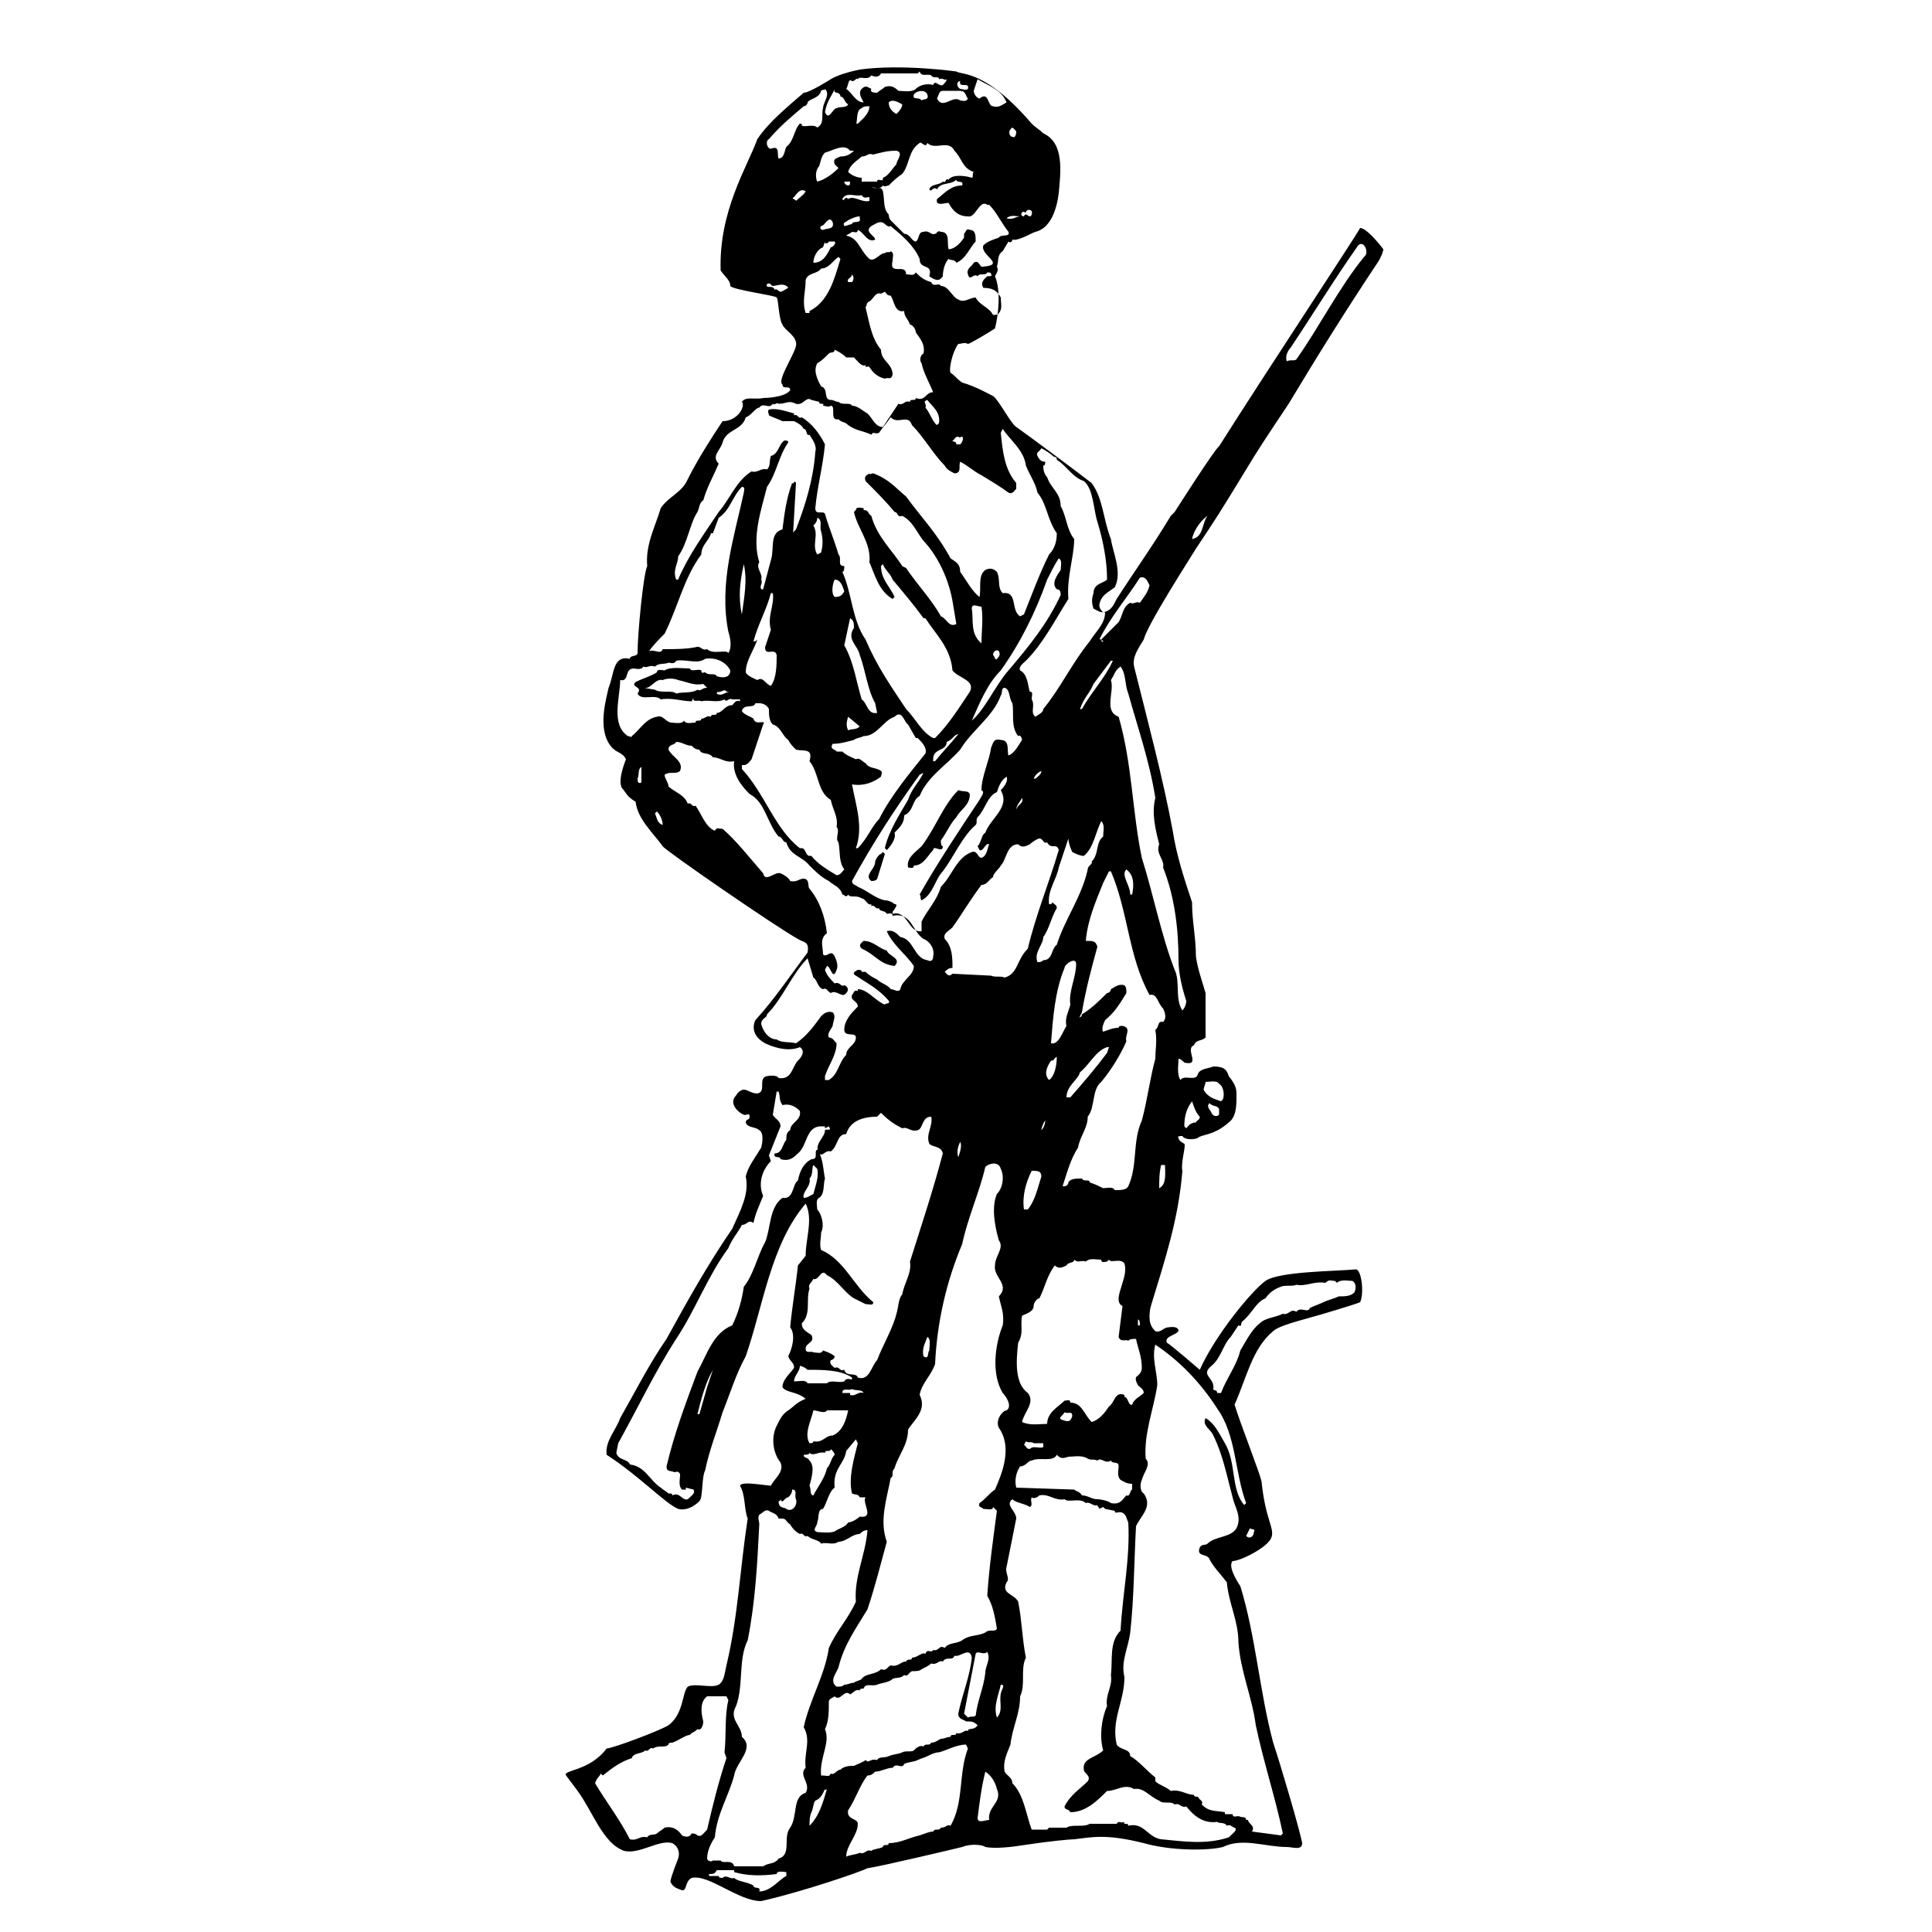 <?xml version="1.0" encoding="utf-8"?>
<!-- Generator: Adobe Illustrator 18.1.1, SVG Export Plug-In . SVG Version: 6.00 Build 0)  -->
<!DOCTYPE svg PUBLIC "-//W3C//DTD SVG 1.1//EN" "http://www.w3.org/Graphics/SVG/1.1/DTD/svg11.dtd">
<svg version="1.1" xmlns="http://www.w3.org/2000/svg" xmlns:xlink="http://www.w3.org/1999/xlink" x="0px" y="0px"
	 viewBox="0 0 100 100" enable-background="new 0 0 100 100" xml:space="preserve">

	 
<g id="AREA_1">
	<g>
		<path d="M61.9,28.4c1-1.5,1.2-1.8,2.6-4.1c0.6-1,1-1.6,2.2-3.4c1.5-2.5,3-4.9,4.6-7.3c0.2-0.3,0.3-0.6,0.3-0.7
			c-0.3-0.4-0.9-1.1-1.2-1.1c-0.2,0.4-4.9,7.5-7.3,11.3c-0.2,0.1-2.3,3.4-2.3,3.4l-0.2,0.2c-0.9,1.5-1.9,2.9-2.8,4.3
			c-0.2,0.4-0.3,0.6-0.7,0.7c-0.1-0.1-0.2-0.2-0.2-0.4c0.1-0.5,0.4-0.6,0.8-0.9c0.4-0.8-0.1-1.8-0.2-2.5c-0.4-1-0.4-2.1-1-2.9
			c-0.9-0.7-3.6-2.7-3.9-2.9c-0.3-0.2-0.9-1.4-1.2-1.6c-0.2-0.1-0.9-0.5-1.6-0.7c-0.3-0.2-0.4-0.4-0.6-0.5c-0.1-0.2,0.1-1.1,0.4-1.5
			c0.2,0,0.3-0.1,0.5,0c0.1,0,1.1-0.6,1.4-0.8c0.2-0.8,0.3-2,0-2.7c0.1-0.2,0.2-0.3,0.1-0.5c0.1-0.3,0-0.6,0.3-0.8l0,0l0.3-0.5
			c0.1,0.1,0.2,0,0.2-0.1c0.3,0.1,1.1-0.4,1.2-0.4c0.8-0.2,1.1-1.2,1.2-2c0.1-1.1,0.3-2.6-0.8-3.1c-0.2-0.2-0.4-0.3-0.6-0.5
			c-2.4-2.8-3.6-2.5-3.9-2.7c0,0-2.8-0.4-5-0.1C44,3.7,43.3,3.9,43,4.1c0,0-1.1,0.7-1.4,0.7c-0.8,0.7-1.8,1.5-2.4,2.4
			c-0.5,1.4-2,3.7-1.9,6.8c0.2,0.3,0.5,0.5,0.5,0.8c0.1,0.2,2.4,0.5,2.4,0.6c0.1,0.1,0.1,1.1,0.3,1.4c0.1,0.3,0.8,0.6,0.7,1.1
			c-0.1,0.5-1,1.8-0.7,2c0,0.3,0.4,0,0.4,0.3c-0.3,0.4-1.4,0.4-1.4,0.4c-0.4,0.1-0.9-0.1-1.1,0.2c0.2,0.2-0.2,1-1,1
			c-0.6,0.9-1.3,2-1.8,3c-0.3,0.7-1,0.9-1.4,1.5c-0.3,1-0.8,1.9-0.7,3c-0.2,0.4-0.5,3.5-0.5,4.5c0,0.2-0.4,0.1-0.4,0.3
			c-0.9-0.2-0.8,0.8-1.1,1.5c-0.1,0.5-0.6,2.1,0.1,3c0.3,0.4,0.6,0.3,0.8,0.7c-0.2,0.5-0.4,1.2-0.2,1.5c0.2,0.2,0.2,0.4,0.7,0.7
			c0.1,0.9,0.9,1.6,1.4,2.3c0.1,0.2,5.9,4.2,7,4.8c0.3,0.2,0.6,0.1,0.5,0.7c-0.9,1.2-1.7,2.4-2.7,3.5c0,0-0.4,0.7,0.5,1.2
			c0.2,0.1,1.1,0.5,1.8,0.2c0,0,0.4,0.2-0.1,0.7c-0.3,0.3-0.3,1-1,0.9c-0.1-0.2-0.6-0.1-0.6-0.1c-0.5,0.1,0,0.8-0.5,0.9
			c-0.3,0-0.5-0.2-0.7-0.2c-0.1,0-0.3,0.1-0.4,0.3c-0.5,0.5,0.4,1.1,0.5,1c0.1,0,0.2-0.1,0.2,0.1c0,0.2-0.2,0.1-0.2,0.3
			c0.1,0.3,0.5,0.2,0.7,0.4c0.2,0.1,0.2,0.5,0.1,0.9c-0.3,0.5-0.7,1-0.8,1.5c0.2,0.9-0.3,1.8-0.7,2.7c-1.3,1.9-2.3,3.7-3.4,5.7
			c-0.9,1.3-1.6,2.7-2.4,4.1c-0.2,0.6-0.8,1.2-0.7,1.9c1.7,1.1,3,2.5,3.7,2.8c0.4,0.1,0.8-0.1,1.1-0.4c0.2-0.2,0.1-1.2,0.3-1.6
			c0.2-1,0.6-2,0.9-3c0.4-1,0.7-2,1.2-2.9c0.9-2.6,1.3-5.8,3.1-7.9c0.4,0.8,0,1.8,0,2.7l-0.4,0.5c-0.1,1-0.3,2.1-0.4,3.2
			c0.3,0.4,0.1,1.1-0.1,1.5c0.1,0.3,0.3,0.3,0.3,0.6c-0.2,0.3-0.6,0.6-0.6,1c0.2,0.3,0.7,0.2,1.2,0.6c-0.5,0.2-0.6,0.4-0.9,0.6
			c-0.3,0.2-0.4,0.4-0.6,0.8c-0.3,0.6-0.2,1.4,0.2,1.9c0.2,0.5-0.3,0.8-0.5,1.2c-0.9-0.1-1.5-0.2-1.6,0c0.3,0.5,0.2,1.2,0.4,1.7
			c-0.4,2.6-0.5,5.1-1.1,7.6c-0.1,0.4-0.1,0.8-0.4,1c-0.4,0.2-1.2-0.1-1.6,0.1c-0.3,0.3-0.2,1.4-1,2c-0.5,0.3-2.9,1.2-3.2,1.2
			c-0.9,1.2-2.3,1.1-2.1,1.4l0.6,0.8c0.8,1.1,1.3,2.7,2.4,3.1c0.8,0.2,1.8-0.6,2.5-0.4c0.5,0.3,0.3,0.8,0.3,0.8s-0.4,1-0.4,1.2
			c0.1,0.2,0.2,0.3,0.5,0.4c0.4,0.2,0.2-0.4,0.6-0.6c0.9-0.2,2.4,1.2,3.6,1.2c2.2-0.5,5.1-1.5,5.5-1.7c0.7-0.1,4.5-1,4.9-1.1
			c0.5-0.2,1.1-0.1,1.2,0c0.5,0.1,1.4,0,2-0.1c1.3-0.2,2.4-0.3,2.6-0.3c0.9-0.1,1.6-0.3,3.6,0.2c1.4,0.4,3.3,0.4,4.1,0.2
			c1-0.5,2.2,0,3.3,0c0.3,0,0.8,0.2,0.8-0.2c-0.1-0.6-1.1-4-1.5-5.2c-0.7-2.6-0.9-5.5-1.7-8.1c0,0-0.7-1-0.4-1.3
			c0.4,0,1.8-0.7,2-1.2c0.2-0.5-0.3-0.9-0.5-2.9c-0.1-0.5-1.1-3-1.4-4c0.6-1.3,0.9-2.9,2-3.8c0.3-0.3,1.6-0.6,1.9-0.7
			c0.4-0.1,2.4-0.7,2.6-0.8c0.2-0.4,0.1-1.6-0.2-1.7c-1,0.1-4,0.1-4.7,0.6c-0.7,0.5-2.6,2.8-3.4,4.6c0,0-1.5-1.3-1.7-1.4
			c-0.1-0.2,0.1-0.3,0.3-0.4c0.2-0.1,0.2-0.1,0.3-0.2c0-0.3-0.5-0.2-0.5-0.2c-0.3,0-0.4,0.3-0.7,0.2c-0.1-0.1-0.3-0.3-0.3-0.7
			c0-0.2,0-0.4,0.1-0.7c0.7-2.3,1.4-4.4,1.6-6.9c-0.1-0.4,0.2-1.3,0.1-1.4C61.1,59.1,61,59,61,58.9c-0.1-0.1,0.1-0.1,0.2-0.1
			c0.1,0.2,0.6,0.2,0.8,0.1c0.2-0.2,0.8-0.1,1.6-0.8c0.4-0.3,0.4-0.9,0.4-1.4c0-0.3,0-0.5-0.4-1c-0.1-0.3-0.2-0.5-0.8-0.5
			c-0.2,0.1-0.7,0.1-0.8,0.4c-0.1,0.4-0.7,0-0.9,0.3c-0.2-0.3-0.1-0.8-0.1-1.1c0.1,0,0.2,0.1,0.3,0.2c0.9,0.2,0-0.7,0.5-0.9
			c0.1-0.3,0.4-0.2,0.6-0.4c0-0.7,0-1.6,0-2.3c-0.2-0.7-0.4-1.2-0.5-1.9c0-1-0.2-1.8-0.2-2.8c-0.4-1.2-0.8-2.4-1-3.7
			c-0.5-2.7-1.3-5.7-2-8.5c-0.1-0.5,0.2-0.9,0.5-1.4C59.4,32.3,61.6,28.9,61.9,28.4z M66.8,18c1.2-1.8,2.3-3.6,3.5-5.3
			c0.3-0.3,0.6,0.4,0.3,0.6c-1.3,1.6-2.3,3.6-3.5,5.3c-0.1,0.1-0.3,0-0.5,0.1C66.5,18.4,66.7,18.1,66.8,18z M62.5,26.7
			c-0.3,0.4-0.2,1.1-0.8,1.2C61.8,27.4,62.2,26.9,62.5,26.7z M52.9,11c0.1-0.1,0.1,0,0.2,0c0-0.2,0.4-0.2,0.3,0.1
			c-0.1,0.3-0.3-0.2-0.4,0.1C52.9,11.2,52.8,11.1,52.9,11z M52.3,6.7c0.1-0.2,0.2,0,0.3,0.1c0,0.1,0,0.2-0.1,0.3
			C52.2,7.1,52.2,6.8,52.3,6.7z M52.8,11.2c-0.2,0-0.4,0.2-0.7,0.1C52.3,11.1,52.6,11.2,52.8,11.2z M63.1,57.7
			c-0.1,0.1-0.3,0.1-0.4-0.1c0-0.1-0.3-0.3-0.1-0.5c0.2,0.2,0.4,0.1,0.5,0.3V57.7z M62.4,56c0.2,0,0.6-0.1,0.7,0.1
			c0.2,0.1,0.3,0.5,0.2,0.8l-0.1,0.1c-0.3-0.1-0.7-0.2-0.9-0.6C62.3,56.3,62.4,56.1,62.4,56z M61.7,57c0.1,0.3,0.2,0.6,0.4,0.8
			c0,0.2-0.2,0.2-0.2,0.3c-0.3,0-0.4,0.2-0.5,0.3l-0.1-0.1C61.3,57.8,61.4,57.4,61.7,57z M53.9,23.2c0.2,0.1,0.5,0.3,0.6,0.4
			c0.1,0.1,0.2,0,0.2,0.2c0.5,0.3,0.8,0.9,1.4,1.1c0.5,0.4,0.5,1.5,0.7,2.1c0.3,1,0.5,2,0.5,3c-0.2,0.2-0.7,0.2-0.7,0.7
			c-0.1,0.3-0.1,0.5,0,0.8c0.2,0.1,0.3,0.2,0.6,0.2c0,0.6-0.5,1-0.8,1.5c-0.9,1.1-1.5,2.4-2.4,3.5c0,0.2-0.3,0.3-0.4,0.4
			c-0.3-0.2,0-0.6-0.2-0.9c0-0.2,0.1-0.4-0.1-0.4c-0.1-0.3-0.1-0.9-0.5-1.1c-0.1-0.2,0.2-0.4,0.3-0.5c0.9-0.9,1.5-2.1,2.2-3.2
			c-0.1-1.1,0.3-2.2,0.3-3.1c-0.4-0.5-0.4-1.2-0.7-1.7c0-0.7-0.5-0.9-0.7-1.5C54,24.5,54,24.2,54,24.1c0.1,0,0.1-0.1,0.1-0.2
			c-0.2,0-0.3-0.1-0.4-0.3C53.6,23.4,53.8,23.4,53.9,23.2z M56.3,45c-0.3,1.4-1.2,2.6-1.6,3.9c-0.3,0.2-0.2,0.8-0.7,0.8
			c-0.1,0.1-0.2,0.1-0.3,0.1c-0.2-0.5,0.3-0.9,0.3-1.3c0.3-0.4,0.4-1,0.7-1.5c0-0.2-0.2-0.2-0.2-0.3c0,0-0.1,0.1-0.1,0.1h-0.1
			c-0.1-0.7,0.4-1.3,0.5-1.9l0.5-1.5c0,0.2,0.1,0.5,0.2,0.7c0.2,0.1,0.4,0.2,0.6,0.2c0.5-0.4,0.6-1.2,0.9-1.8
			c0.2,0.2,0.1,0.5,0.1,0.8c-0.4,0.3-0.2,0.9-0.6,1.3C56.6,44.7,56.3,44.8,56.3,45z M55.2,53.1c-0.2,0.3-0.4,1-0.8,0.9
			c0.1-1.3,0.2-2.7,0.7-3.9c0-0.2,0.6-0.6,0.6-0.2c0,0.7-0.4,1.4-0.3,2.1C55.3,52.4,55.1,52.7,55.2,53.1z M58.1,67.6l-0.2,1.6
			c0.1,0.3,0.4,0.1,0.5,0.2c0.1-0.1,0.2-0.1,0.4-0.1c0.1,0.5,0.3,0.9,0.3,1.5c0,0.2-0.1,0.3-0.2,0.4l0,0c-0.2,0.1-0.1,0.3,0,0.5
			c0.1,0.1,0.3,0.2,0.3,0.4c-0.2,0.2-0.5,0.3-0.6,0.6c-0.2,0.1-0.2-0.4-0.4-0.4v-0.1c-0.5-0.2-0.5,0.4-0.8,0.6
			c-0.2,0.3-0.5,0.7-0.9,0.8c-0.4-0.4-0.5-1-1.1-1c0-0.2-0.2-0.1-0.3-0.1c-0.3,0.3-0.9,0.6-0.9,1.2c-0.4,0-0.9,0.1-1.3-0.1
			c0.1-0.5,0.7-1,0.3-1.5c-0.7-0.5-0.6-1.7-0.5-2.6c0.3-0.5,0.1-0.9,0.2-1.4c0.2-0.1,0.6-0.2,0.6-0.5c0-0.2,0.2-0.4,0.3-0.4
			c0.3-0.6,0.4-1.2,0.8-1.7c0.2,0.2,0.4,0.1,0.6,0c0.1-0.2,0.4-0.1,0.4-0.3c0.2,0.2,0.4,0,0.6,0.1c0.2-0.2,0.5-0.1,0.8-0.1
			c0,0.2,0.2,0.1,0.3,0.1l0.1-0.1c0.1,0.2,0.6-0.1,0.8,0.2c0.1,0.3,0,0.7-0.1,1C58,66.8,57.7,67.4,58.1,67.6z M58.9,68.6l0-0.3
			c0.1,0,0.1,0.2,0.1,0.3H58.9z M53.4,75.6L53.4,75.6L53.4,75.6c0.4-0.2,1.1,0.1,1.3-0.3c0.2,0.2,0.3,0.2,0.6,0.1
			c0.3,0,0.7-0.1,1,0.1c0.2,0.1,0.3,0,0.5,0.1c0.2-0.2,0.4,0.2,0.7,0c0.1,0.2,0.4,0,0.4,0.3c0,0.2-0.1,0.5,0.1,0.7
			c0.2,0.1,0.3,0.2,0.6,0.2v0.3c-0.1,0-0.1,0.4-0.3,0.3c-0.2,0.2-0.3,0.5-0.8,0.4c-0.1-0.1-0.5-0.2-0.7-0.2c-0.3,0-0.5-0.2-0.8-0.2
			c-0.1-0.2-0.3-0.2-0.4-0.3l-3-0.1c-0.1-0.4,0-0.8,0.2-1.1C53.1,75.9,53.2,75.6,53.4,75.6z M53,74.8l0.1-0.2c0.1,0.1,0.3,0,0.4,0.1
			l0.5,0v0.2c-0.2,0.1-0.5-0.1-0.7,0.1C53.1,75,53.1,74.8,53,74.8z M55.1,73.1c0.2,0.1,0.4-0.1,0.4,0.2c-0.1,0.3-0.2,0.3-0.5,0.2
			C54.7,73.4,55,73.3,55.1,73.1z M51.7,73.9c0.7,1,0.2,2.3-0.2,3.2c-0.3,0.2-0.5,0.5-0.8,0.7c-0.1,0.2,0.1,0.2,0.2,0.3
			c0.2,0,0.5,0.1,0.5-0.1l0.2,0.2c-0.2,1.5-0.4,2.9-0.5,4.4c0.3,0.5,0.4,1.1,0.5,1.7c-0.1,0.2-0.4,0-0.6,0.2
			c-0.4,0.2-0.8,0.1-1.2,0.4c-0.3,0.2-0.7,0.1-0.9,0.4c-0.3-0.2-0.3,0.2-0.6,0.1c-0.1,0.2-0.3-0.1-0.4,0.2c-0.2-0.1-0.4,0.2-0.7,0.2
			c0,0.2-0.2,0-0.3,0.2c-0.3,0-0.4,0.3-0.8,0.2c-0.2,0.1-0.2,0.3-0.5,0.2c-0.3,0.3-0.8,0.2-1,0.5c-0.1,0.1-0.3,0.1-0.4,0.2
			c-0.2,0-0.3,0.1-0.5,0.1c-0.1,0.1-0.2,0.1-0.4,0.1c-0.4-0.3,0-0.7,0.1-1c0.3-1.2,0.9-2,1.5-3c0.4-1.2,0.7-2.4,1-3.5
			c-0.4-1.1,0-2.2,0.2-3.3c0.2-0.1,0-0.3,0.2-0.5c0.2-0.7,0.7-1.2,0.7-2c0.3-0.5,1-1,0.6-1.8c0.1-0.6,0.6-1,0.8-1.6
			c0.1-2.2,0.6-4.3,1.4-6.2c0.3-1.4,0.9-2.7,1.2-4c0.2-0.2,0.7-0.3,0.8,0.1c0.2,0.4,0.1,1-0.2,1.3c-0.3,0.7-0.1,1.7,0.1,2.4
			c0.3,0.4-0.2,0.8-0.2,1.3c-0.1,0.6,0.8,1,0.2,1.6c0.1,0.5,0.3,0.9,0.2,1.5c-0.4,1-0.6,2.5,0,3.5c0.2,0.2,0.5,0.7,0.2,0.9
			C51.9,73,51.5,73.5,51.7,73.9z M48,69.2c0.2,0.1,0.1,0.5,0.1,0.7c-0.1,0.1,0,0.5-0.3,0.3C47.7,69.8,47.9,69.5,48,69.2z M49.7,59.1
			c0.1,0.2,0,0.5-0.1,0.8C49.5,59.6,49.6,59.3,49.7,59.1z M52,50.6c-0.2-0.1-0.5,0-0.7-0.1l-2-0.1c-0.2,0.2-0.3,0-0.4-0.1
			c0.1-0.1,0.2-0.2,0.4-0.2c0-0.5,0-1.1-0.4-1.5c-0.1-0.3,0.2-0.4,0.4-0.6c0.5-0.7,0.9-1.4,1.5-2.2c0.3,0,0.4-0.3,0.6-0.4
			c0-0.2,0.3-0.4,0.4-0.6c0.3-0.3,0.3-1.1,0.9-1.1c0.2,0.2,0.4,0.1,0.6,0c0.1-0.1,0.4-0.3,0.5-0.3c0.2,0,0.2,0.3,0.4,0.2
			c0.2,0.4,0.5,0,0.6,0.4c-0.5,1.7-1.2,3.4-1.6,5.1C52.6,49.7,52.7,50.4,52,50.6z M46.3,46.8c-0.1-0.1-0.3-0.2-0.5-0.2
			c-0.5-0.1-0.9-0.5-1.4-0.7c-0.1-0.1-0.3-0.1-0.3-0.3c1.1-2,2.2-3.7,3.5-5.5l0.2-0.1c-0.3,0.6-0.6,0.8-0.8,1.4
			c-0.4,0.7-1,1.6-1.2,2.5l0.1,0.1c0.2-0.2,0.5-0.6,0.4-0.9c0.3-0.3,0.5-0.5,0.5-0.9c0.5-0.2,0.4-0.8,0.8-1c0.4-1,1.4-1.6,2.1-2.4
			c0.6-1,1.7-1.7,2.1-2.8c0.1-0.1,0-0.4,0.2-0.4c0.3,0.1,0.2,0.5,0.4,0.8c0.1,0.5-0.1,1.2,0.3,1.7c0.1-0.1,0.2,0.1,0.2,0.2
			c-0.2,0.3-0.4,0.7-0.7,0.8c-0.1-0.2,0.1-0.8-0.4-0.8c-0.4-0.1-0.4,0.2-0.5,0.4c-0.1,0.7-0.5,1.5-0.5,2.2c0.2,0.1,0,0.3-0.1,0.5
			c-1,1.5-2.2,3.3-3.1,4.9c0.1,0.1,0,0.2,0.1,0.3c0.6-0.3,0.7-1.1,1.1-1.5c0.6-0.8,1-1.8,1.7-2.4c0.1-0.1,0-0.3,0.1-0.4
			c0.4-0.4,0.5-1.1,1-1.3c0.1-0.3,0.2-0.6,0.5-0.8c0.1,0.2-0.1,0.5-0.3,0.7c0.5,0.9-0.5,1.4-0.8,2.2c-0.2,0.1-0.2,0.5-0.4,0.7
			l0.1,0.2c0.2,0.1,0.3-0.4,0.5-0.3c-0.1,0.2-0.1,0.6-0.4,0.7c-0.2,0-0.2-0.4-0.5-0.3c-0.8,0.3-1,1.2-1.6,1.8
			c-0.2,0.7-0.7,1.2-1,1.8v0.5c-0.7,0.1-0.7-1.1-1.5-0.9v-0.1C46.5,46.8,46.4,46.8,46.3,46.8z M45.6,39.9c-0.3-0.2-0.6-0.1-0.8-0.4
			c-0.2-0.1-0.3-0.3-0.5-0.2c-0.2-0.1-0.5-0.2-0.7-0.4h-0.3c0-0.1-0.4-0.1-0.2-0.4c0.4,0,0.7-0.1,1.1-0.2c0.1-0.1,0.3-0.1,0.5-0.2
			c0.7,0,1-0.8,1.6-1c0.4-0.4,0.5,0.3,0.7,0.4l0.4,0.7l0.1,0c0.2,0.2,0.5,0.5,0.4,0.8c-0.8,1-1.8,2.2-2.4,3.4
			c-0.4,0.4-0.6,1-1.1,1.5l-0.1,0c0.4-1.1,0-2.2-0.2-3.3c0.6,0.1,1.1-0.1,1.5-0.4C45.6,40.1,45.7,40,45.6,39.9z M39,37.2
			c-0.1-0.1-0.5-0.2-0.6-0.4c0.1-0.4,0.6-0.1,0.7-0.4c0.1,0,0.2,0,0.2,0c0.2,0,0.4,0.1,0.5,0.3c0,0.3,0,0.6,0.2,0.8
			c0.4,0.1,0.5,0.6,0.8,0.8c0.1,0.2,0.2,0.3,0.4,0.5c0.4,0.1,0.9-0.1,0.7,0.6c0.5,0.6,0.4,1.6,1.1,2c0.1,0.5,0.4,0.9,0.3,1.4
			c0.2,0.2-0.1,0.6,0.1,0.8c0.1,0.5,0,1,0.3,1.4c-0.1,0.1-0.2,0.3-0.4,0.3l0,0l0,0c-0.5-0.3-1-0.6-1.3-1c0,0,0,0-0.1,0
			c-0.2,0-0.2-0.4-0.4-0.4c0,0,0,0-0.1,0l0,0c0,0,0,0,0,0c-1.3-1-1.8-2.8-3-4.1v-0.2l0,0v0c0,0,0,0,0.1,0c0.2,0,0.3-0.2,0.4-0.3
			c0.2-0.6,0.4-1.2,0.6-1.8C39.7,37.2,39.1,37.6,39,37.2z M39.2,33.1c-0.1,0.1-0.1,0.1-0.2,0.1c0.2-0.8,0.7-1.7,0.9-2.5H40
			c0.1,0.6-0.3,1.2-0.1,1.9l-0.3,0.9c0,0.5,0.5,0,0.6,0.4c0,0.5,0,1.2-0.3,1.6c-0.3-0.1-0.4-0.5-0.7-0.3c-0.2-0.1-0.5-0.2-0.6-0.4
			C38.6,34.2,39,33.7,39.2,33.1L39.2,33.1z M38.4,31.8L38.4,31.8c-0.2-0.9-0.1-1.7,0.1-2.6C38.7,30.1,38.5,31,38.4,31.8z M42.5,27.5
			c0.1,0.4,0.1,0.7,0,1.1l-0.2,0.1c-0.3-0.5,0.1-1-0.2-1.5c0.1-0.1,0.2-0.2,0.2-0.4C42.6,26.9,42.4,27.3,42.5,27.5z M43.2,30
			c0.3,0,0.4,0.3,0.5,0.6c-0.1,0.2-0.2,0.3-0.5,0.3C43,30.7,43.1,30.2,43.2,30z M44.5,33.9c0.3,0.8,0.4,1.8,0.8,2.5l0.1,0.5
			c-0.5,0.1-0.5-0.5-0.8-0.7c-0.3-1-0.4-1.9-0.9-2.8L44,32c0.2,0.1,0.2,0.3,0.2,0.5C43.8,33.1,44.4,33.4,44.5,33.9z M44.5,37.6
			c-0.2,0.2-0.4,0.1-0.6,0.2c-0.1-0.2-0.1-0.4,0-0.7L44.5,37.6L44.5,37.6L44.5,37.6z M48.3,39.3c0-0.6,0.7-0.4,0.7-0.9
			c0.3-0.1,0.4-0.4,0.6-0.4c-0.4,0.5-0.8,0.9-1.2,1.4H48.3z M51.8,34.7c1-1.4,1.8-3,2.4-4.7c0.2-0.4,0.4-0.8,0.6-1.1
			c0.2,0.1,0.1,0.4,0.1,0.6c-0.2,0.3-0.5,0.7-0.2,1c0.2,0,0.2,0.2,0.2,0.3c-0.7,1.5-1.6,2.6-2.7,3.9c-0.7,0.8-1.2,2-1.9,2.6
			C50.7,36.4,51.1,35.4,51.8,34.7z M50.3,31.5c0-0.3,0.3-0.1,0.5-0.1c0.1,0.6,0,1.3,0,1.9C50.2,32.8,50.4,32.1,50.3,31.5z
			 M51.6,34.1c-0.1,0.1-0.1-0.1-0.2-0.2c0-0.2,0.2-0.3,0.3-0.2C51.8,33.9,51.7,34,51.6,34.1C51.6,34,51.6,34.1,51.6,34.1z
			 M52.6,41.9c0-0.2,0.2-0.4,0.3-0.6C53,41.6,52.7,41.6,52.6,41.9z M53.5,40.3c0.1-0.2,0.2-0.3,0.4-0.4c0,0.2-0.2,0.3-0.3,0.4
			L53.5,40.3z M53.9,60.9c-0.2,0.6-0.3,1.2-0.7,1.7h-0.2c-0.1-0.7,0.1-1.4,0.4-2C53.7,60.6,53.9,60.6,53.9,60.9z M54.1,58
			c0,0.2-0.1,0.4-0.2,0.5C53.9,58.4,54,58.1,54.1,58z M54.4,54.9c0.2,0,0.1-0.1,0.3-0.2c0,0.4-0.1,1-0.4,1.2
			C54,55.6,54.2,55.2,54.4,54.9z M55.9,55.5c0.5-0.4,0.8-1.1,1.4-1.3l0.1,0l-0.1,0.3c-0.6,0.8-1.2,1.5-1.9,2.3h-0.2
			C55.2,56.2,55.8,55.9,55.9,55.5z M56,36.7l-0.1,0c0.2-0.6,0.5-0.8,0.7-1.3c0.3-0.4,0.6-0.8,0.9-1.2l0.1,0
			C57.2,35.1,56.5,35.8,56,36.7z M49.6,22.6c0.1,0.1,0.1,0,0.2,0c0.1,0.1,0,0.3-0.1,0.4h-0.2c0-0.2-0.2-0.1-0.2-0.2
			C49.4,22.8,49.4,22.6,49.6,22.6z M50.6,4.1c0.5,0.3,1.1,0.5,1.4,1l0.1,0.2c-0.2,0.1-0.4,0.3-0.7,0.2c-0.3,0-0.2-0.8-0.7-0.4
			c-0.1,0-0.3-0.2-0.3-0.4L50.6,4.1z M50.3,9.2c-0.3-0.1-1-0.2-1.2,0.1c-0.2-0.1-0.1,0.2-0.3,0.1c-0.2,0.2-0.6,0.1-0.7,0.4
			c0.1,0.2,0.2-0.2,0.4,0c0.2-0.4,0.7-0.2,1-0.5c0,0.2,0.4,0,0.3,0.3c-0.6,0-0.9,0.4-1.3,0.7c-0.1,0.4,0.4,0.2,0.6,0.2
			c0.2,0.4,0.5,0.7,1,0.7c0.4,0.1,0.6-0.9,1-0.6l0.1,0c0.4,0.4,0.6,0.9,1,1.4c0.1,0.3-0.4,0.1-0.5,0.3c-0.3,0.1-0.6,0.2-0.8,0.4
			c-0.2,0.5,1.2,1,0,1.1c-0.2,0.1-0.2-0.4-0.5-0.2c-0.1,0.2-0.4,0.3-0.3,0.6c0.1,0.4,0.3-0.1,0.5,0.1c0.1-0.2,0.4,0,0.5-0.2
			c0.1,0,0.2,0,0.2,0.1c0.1,0.1-0.1,0.1-0.2,0.1c-0.1,0.1-0.4,0.3-0.2,0.6c0.4,0,0.7,0.1,0.9,0.5c0,0.3,0.1,0.6-0.1,0.8
			c0,0.1-0.2,0.1-0.3,0.1c-0.2-0.4-0.7-0.5-0.9-0.9c-0.3,0-0.6,0.3-0.9,0.1c-0.3-0.1-0.5-0.7-0.9-0.7c-0.1-0.2-0.4,0.1-0.5-0.2
			c-0.4-0.1-0.6-0.3-0.8-0.5c-0.1,0.2-0.3,0.1-0.5,0.1c0-0.6-0.9,0.1-0.7-0.7c0-0.2,0.1-0.4-0.1-0.5c0,0.1-0.2,0-0.3,0.1
			c-0.3,0-0.6,0.6-0.9,0.2c-0.4-0.4-0.5-1-1.1-1.1c0.1-0.1,0.2-0.1,0.3-0.2c0.1,0,0.3,0.1,0.3-0.1c0.3,0.1,0.5,0.7,0.9,0.5
			c0-0.2-0.6-0.4-0.2-0.7c0.2-0.1,0.3-0.2,0.5-0.2c0.2,0,0.3,0.3,0.5,0.2c0.6,0.5,1.2,1,1.5,1.7c0,0.6,0.7,0.2,0.5,0.9
			c0.3,0.2,0.5,0.3,0.7,0c0-0.3,0.1-0.7,0.3-0.9c0.1,0.1,0.3,0,0.4,0.2c0.5-0.2,0.7-0.8,1-1.1c0-0.3,0-0.6-0.3-0.6
			c-0.2-0.1-0.2,0.1-0.3,0.2l0,0.2c-0.2,0.3-0.5,0.6-0.8,0.6c-0.1-0.3,0.1-0.9-0.4-0.9c-0.2-0.1-0.2,0.1-0.3,0.1
			c-0.2,0.1-0.3-0.2-0.6-0.1c-0.3,0-0.2,0.4-0.4,0.5c-0.2,0-0.3-0.4-0.6-0.4l-0.7-0.7C46,11.3,46,11.1,46,11.1
			c-0.3-0.3-0.2-0.7-0.3-1.2c-0.1-0.3-0.3-0.1-0.6-0.2V9.7c0.2,0,0.5,0.1,0.6-0.1c0.1,0.1,0.2,0,0.3,0c0.2-0.2,0.4-0.4,0.7-0.6
			c0.4-0.5,0.3-1.2,0.9-1.6c0.1-0.1,0.3,0.3,0.4,0c0.4,0.4,1.1-0.2,1.4,0.4c0.4,0.4,0.4,0.9,1,1.1C50.3,9,50.4,9.2,50.3,9.2z
			 M48,20.7c0.2,0.3,0.7,0.6,0.6,1.2L48.5,22c-0.2-0.1-0.4-0.7-0.6-0.9C48,20.9,47.7,20.8,48,20.7z M41.7,14.5
			c0.1-0.4,0.6-0.3,0.8-0.6c0.4,0,0.6-0.4,0.9-0.6l0.1,0.1c-0.3,1-0.6,2.2-1.6,2.7v0.1h-0.2C41.5,15.6,41.7,15.1,41.7,14.5z
			 M44.6,8.1c0.3,0,0.3-0.2,0.6-0.1c0.4-0.1,0.7-0.2,1.2-0.2c0.4,0.1,0,0.5,0,0.7c-0.2,0.2-0.4,0.6-0.7,0.7v0.1
			c-0.1,0.1-0.3-0.1-0.3,0.1l-0.8,0V9.2c-0.2,0-0.5-0.1-0.7-0.3C44,8.5,44.4,8.3,44.6,8.1z M44.3,6.5c0.1-0.3,0-0.8,0.3-0.9
			c0.1-0.1,0.2-0.1,0.4-0.1c0,0.4-0.4,0.7-0.6,0.9H44.3z M46,5.3c0.2-0.2,0.5,0,0.7,0.1c0,0.2-0.2,0.4-0.3,0.5l0,0
			C46.2,5.8,46,5.6,46,5.3z M43.9,10.3c-0.2-0.2-0.2,0.2-0.3,0c0.2-0.4,0.7-0.1,1-0.2c0.1,0.2,0.3,0.1,0.4,0.1v0.2
			C44.6,10.5,44.2,10.1,43.9,10.3z M44.1,11.6c-0.1,0-0.3,0.1-0.4,0.1c-0.1-0.2,0.1-0.2,0.2-0.3c0.2-0.1,0.4-0.2,0.6-0.2l0,0.1
			C44.6,11.6,44.1,11.4,44.1,11.6z M43.7,9.4c0.2,0,0.2,0,0.3,0c0,0.1,0,0.2-0.1,0.2C43.8,9.6,43.7,9.5,43.7,9.4z M43.5,8.1
			c-0.2,0.1-0.4,0.1-0.3,0.4l0.2,0.2c-0.3,0.3-0.7,0.6-1.1,0.7c-0.1-0.2-0.1-0.6,0.1-0.8c0.1-0.3,0.1-0.5,0.3-0.7
			c0.4-0.1,1-0.5,1.3-0.1h0.2C44,8,43.8,8.1,43.5,8.1z M42.6,11.9C42.6,11.9,42.6,12,42.6,11.9c-0.1,0-0.2-0.1-0.1-0.2
			c0.2,0,0.4-0.6,0.6-0.2C43.2,11.9,42.8,11.8,42.6,11.9z M42.6,12.8l0.1-0.3v0.1c0,0,0.2,0,0.2-0.1l0.3,0c0.1,0.1-0.1,0.3-0.2,0.3
			c-0.2,0.4-0.4,0.8-0.9,0.8C42.1,13.3,42.3,12.9,42.6,12.8z M42.3,18.8c0.2-0.1,0.4-0.3,0.6-0.5c0.1-0.1,0.3,0,0.3-0.2
			c0.2,0.1,0.4,0.2,0.6,0.4l0.4,0c0.2,0.2,0.4,0.5,0.6,0.4c0,0.2,0.1,0,0.2,0.1c0.2,0.3,0.4,0.5,0.8,0.6c0.2-0.1,0.3,0.1,0.4-0.2
			c0-0.6-0.6-0.7-0.6-1.3c-0.5-0.6-0.6-1.4-0.8-2.2c0.1-0.1,0-0.2,0.2-0.3l0,0c0.2-0.1,0.3-0.5,0.6-0.4l0.2-0.1
			c0.1,0.1,0.1,0.2,0.3,0.2c0.2,0.3,0.2,0.9,0.7,0.8c0,0.3,0.2,0.4,0.3,0.7c0.1,0,0.3,0.2,0.3,0.4c0.2,0.3,0.5,0.6,0.4,1.1
			c-0.2,0.1-0.2,0.4-0.1,0.5c0.1,0.5,0.4,1,0.6,1.5c-0.4,0-0.4,0.5-0.9,0.3c0,0.2-0.3,0-0.3,0.2c-0.3-0.1-0.3,0.2-0.6,0.1l-0.8,1.2
			c-0.4,0-0.5-0.4-0.8-0.7c-0.2-0.1-0.5-0.4-0.8-0.4c-0.1-0.2-0.5,0-0.7-0.2c-0.2,0-0.2-0.1-0.4-0.1c-0.4,0-0.1-0.6-0.5-0.7
			C42.1,19.3,42.2,19,42.3,18.8z M44.1,14.2c0.1,0.1,0.1,0.3,0,0.4h-0.2C43.8,14.4,44.1,14.4,44.1,14.2z M47.3,4.9
			c0.1-0.2,0.6-0.3,0.7,0c0.1,0.3-0.2,0.2-0.3,0.3C47.6,5,47.2,5.2,47.3,4.9z M49.8,4.7C50,4.8,50,5,50.1,5.1
			c-0.1,0.2-0.3,0.1-0.4,0.1c-0.4-0.3-0.9,0.5-1.2-0.1c0.1-0.2,0.1-0.4,0.3-0.4C49.1,4.7,49.4,4.7,49.8,4.7
			C49.7,4.7,49.8,4.8,49.8,4.7z M49.7,4.2c-0.1,0.4,0.5,0,0.4,0.4c-0.1,0.1-0.3,0-0.4,0C49.5,4.5,49.5,4.2,49.7,4.2z M44.1,4.2
			c0.2,0,0.2-0.2,0.3-0.1c0.1-0.2,0.5,0.1,0.7-0.2C45.3,4,45.5,4,45.6,3.8c0.5,0,1.4,0,1.9,0l0.1-0.1C47.7,4,48,3.8,48.2,3.9
			c0.1,0.2,0.4,0,0.4,0.2c0.2-0.1,0.3,0.1,0.4,0c0,0.1-0.1,0.2-0.2,0.3c-0.2,0.1-0.4-0.3-0.5,0c-0.3-0.1-0.7,0-0.9,0.2
			c-0.2,0.2-0.7,0.1-0.9,0.1c-0.2-0.2-0.4-0.3-0.7-0.2c-0.1,0.1-0.3,0.2-0.4,0.3c-0.1,0-0.4,0-0.3-0.2c-0.2-0.1-0.3-0.2-0.5,0
			c-0.2,0.2,0,0.5,0.1,0.7c-0.4,0-0.6-0.5-0.9-0.7C43.9,4.5,43.9,4,44.1,4.2z M43.2,4.6c-0.1,0.3,0.3,0.1,0.3,0.4
			c0.2,0,0.2,0.3,0.4,0.4c-0.1,0.2-0.4,0.1-0.6,0.2c-0.2,0-0.4,0.7-0.6,0.2C42.8,5.2,43.1,4.9,43.2,4.6z M40.4,15.1
			c-0.1,0-0.2-0.2-0.3-0.1c-0.1-0.3-0.5,0-0.4-0.3c0.2-0.1,0.2,0.1,0.3,0.1c0.2,0,0.6-0.2,0.8,0.1C40.6,15,40.5,15.1,40.4,15.1z
			 M40.7,7.6c-0.1,0.2-0.1,0.6-0.4,0.6c-0.1-0.2,0.1-0.7-0.4-0.5c-0.2,0-0.3-0.4-0.1-0.5c0.6-0.7,1.1-1.1,1.8-1.7
			c0.1,0,0.2-0.1,0.2-0.2c0.1-0.2,0.6-0.2,0.7-0.6c0.1-0.1,0.2,0,0.2-0.1c0.3,0.3-0.1,0.7-0.1,1c-0.1,0.3,0.1,0.8-0.3,1
			c-0.2-0.2-0.6,0-0.8-0.1c0-0.1,0-0.1-0.1-0.1C41.1,6.7,41.1,7.3,40.7,7.6z M41.2,10.4c0-0.1-0.3-0.1-0.1-0.2
			c0.1-0.1,0.3-0.5,0.6-0.3C41.6,10.1,41.4,10.2,41.2,10.4z M35.1,28.8c0.5-0.7,0.6-1.7,1-2.3c0.1-0.2,0.1-0.5,0.3-0.6
			c0.2-0.7,0.5-1.2,0.8-1.9c-0.4-0.4,0.1-0.7,0.2-1.1c0.2-0.7,1-0.6,1.2-1.3c0.3-0.1,0.5-0.5,0.7-0.5c0.2-0.3,0.5,0.1,0.7-0.2
			c0.1,0.1,0.2-0.1,0.3,0c0.4,0,0.5-0.2,0.9,0c0.4,0.1,0.5-0.4,0.8-0.2l0.4,0.1c0,0.2,0.3,0,0.2,0.2c0.1,0,0.3,0.1,0.4,0
			c0.3,0-0.1,0.8,0.4,0.7c0.2,0.2,0.3,0.1,0.5,0.3c0.4,0.3,0.8,0.3,1.2,0.5c0.1-0.2,0.2,0,0.4-0.1c0.2-0.3,0.4-0.5,0.6-0.8
			c0.4,0.4,0.9-0.2,1.1,0.4c0.6,0.6,1.1,1.5,1.7,2.1c0.1,0.2,0.3,0.3,0.5,0.4c0.4,0,0.2-0.4,0.3-0.6c0.4,0.2,0.7,0.5,1.1,0.7
			c0.5,0.3,1,0.6,1.4,0.9c0.2,0.1,0.3-0.1,0.4-0.2V25c-0.6-0.7-0.7-1.6-0.8-2.6l0.1-0.2c0.4,0.6,1.1,1.1,1.2,1.9
			c0.2,0.5,0.5,0.9,0.6,1.4c0.5,0.6,0.5,1.4,1,2.1c0,0.4-0.1,0.8-0.4,1.1c-0.5,1-0.9,2.1-1.3,3.1l-0.2,0.1c-0.5-0.3-0.1-1.3-0.9-1.2
			c-0.3-0.3-0.1-0.7-0.3-1.1c-0.2-0.2-0.4-0.2-0.6-0.1c-0.4,0.3-0.2,0.9-0.3,1.4c-0.4-0.3-0.7-0.9-1-1.3c0-0.4-0.2-0.5-0.5-0.7
			c-0.7-1.3-1.5-2.1-2.3-3.2c-0.6-0.5-0.9-0.9-1.7-1.2c-0.1,0-0.2,0.1-0.2,0c-0.1,0.1-0.3,0.1-0.2,0.4c0.5,0.5,1.1,1.1,1.5,1.6
			c0.2,0,0.1,0.3,0.4,0.2c0.6,0.3,0.8,1,1.2,1.4c0.7,0.8,1.2,1.9,1.4,3l0.2,1.2c-0.4,0.2-0.5-0.3-0.8-0.4c-0.5-0.9-1.2-1.6-1.8-2.5
			l-0.2-0.1c-0.5-0.8-1.3-1.5-1.6-2.6c-0.2-0.1-0.1-0.3-0.4-0.3v-0.1c-0.1,0-0.4-0.1-0.4,0.1l-0.1,0.1c0.2,0.9,0.9,1.6,0.8,2.6
			c0.3,0.7,0.5,1.5,1.2,1.9l0.1-0.1c-0.2-0.5-0.7-0.9-0.7-1.6l0.1-0.1c0.1,0.3,0.4,0.5,0.5,0.8c0.5,0.6,1.1,1.3,1.6,2h0.1
			c0.5,0.8,1.3,1.5,1.4,2.7c0.3,0.4,1.2,0.5,0.9,1.1c-0.6,0.9-1.1,1.7-1.8,2.4c0,0-0.1,0-0.1,0c-0.6-0.3-0.9-1-1.4-1.5
			c-0.8-1.2-1.5-2.2-2.1-3.6c-0.7-1-0.7-2.4-1.2-3.5c0.1,0,0.1-0.2,0.1-0.3c-0.4,0-0.1-0.4-0.3-0.6c-0.2-0.7-0.5-1.4-0.7-2.1
			c-0.1-0.2-0.5,0.1-0.5-0.3c0.1-1.1,0.4-2.2,0.5-3.3c-0.3-0.6-0.7-1.1-1.2-1.4c-0.2,0.1-0.2-0.2-0.4-0.1v-0.1
			c-0.4-0.1-0.9-0.3-1.3-0.2c-0.1,0.1,0,0.2,0,0.3c0.2,0.1,0.5,0.2,0.7,0.3h0.6c0.2,0.1,0.4,0.2,0.5,0.4c0.2,0,0.1,0.4,0.3,0.3
			c0.1,0.2,0.4,0.5,0.3,0.9c-0.1,1.4-0.5,2.7-1,4c-0.3,0.3-0.5,0.7-0.6,1.1H41l0.2-3.5c-0.1-0.2-0.1,0.1-0.2,0
			c-0.3,0.8-0.4,1.6-0.5,2.4c-0.7,0.2-0.4,1-0.6,1.6l-0.4,1.5h-0.1c-0.1-0.2,0.1-0.3,0-0.5c0.1-0.3-0.3-0.6-0.1-0.9
			c-0.4-1.3,0.1-2.7,0.4-3.9c0.5-0.7,0.6-1.6,1.1-2.3c0-0.1-0.1-0.1-0.2-0.1c-0.3,0.2-0.3,0.7-0.7,0.8c-0.1,0.3,0,0.5-0.2,0.7
			c-0.3-0.1-0.5,0.2-0.8,0.1c-0.8,0.5-1.1,1.4-1.7,2.1c-0.8,1.2-1.6,2.3-2.1,3.5h-0.1C34.8,29.5,35.1,29.2,35.1,28.8z M34.4,32.8
			c0.7-1.4,1-2.9,1.9-4.1c0-0.5,0.4-0.7,0.5-1.1h0.1l0.3-0.8c0.6-0.4,0.7-1.1,1.2-1.6c0.2,0,0.1,0.2,0.1,0.3
			c-0.5,2.3-1.3,4.7-0.8,7.2c0.1,0.3,0.2,0.8,0,1.1c-0.1-0.2-0.8,0.1-1.1-0.2c-0.3,0.1-0.3-0.2-0.6-0.1c-0.5,0.1-1.1,0.1-1.7,0.1
			c-0.1,0.3-0.4,0-0.7,0.1C33.8,33.4,34.1,33.1,34.4,32.8z M38,35.8c-0.4-0.1-0.6,0.3-0.9,0.1c0-0.1,0.1-0.1,0-0.1
			c0.2,0.1,0.4-0.2,0.5,0C37.8,35.8,37.9,35.8,38,35.8z M33.2,40.5c-0.2,0.1-0.2-0.1-0.2-0.2c0.1-0.2,0-0.5,0.2-0.6
			C33.2,40,33.2,40.3,33.2,40.5z M34.3,42.7c-0.3-0.1-0.3-0.4-0.4-0.6l0.1-0.1C34.2,42.2,34.3,42.5,34.3,42.7z M34,37.1
			C34,37,34,37,34,37.1c-0.6,0.1-0.9,0.7-1.3,1c0,0.1-0.1,0-0.2,0c-0.9-0.6-0.4-2-0.4-2.9c0.5,0.1,0.2-0.6,0.7-0.6
			c0.1,0,0.4,0.1,0.5-0.1c0.2,0.1,0.3-0.1,0.6,0c0.2-0.2,0.5-0.1,0.7-0.2c0.1,0,0.3,0.1,0.4-0.1c0.5-0.1,1.1,0.2,1.5-0.1
			c0.6-0.1,1.1,0.2,1.3,0.6c0,0.4-0.4,0.4-0.7,0.3c-0.1-0.2-0.4,0-0.6-0.2c-0.1,0-0.2,0.1-0.2-0.1c-0.2-0.1-0.5,0.1-0.6-0.1
			c-0.4,0-1-0.1-1.3,0.1c-0.1,0-0.4-0.1-0.4,0.1v0c-0.3,0.2-0.7,0.3-1.1,0.5c-0.3,0.3,0.4,0.2,0.1,0.6c0.2,0.4,0.9,0,1.2,0.3
			c0.6-0.1,1.1,0.1,1.6,0.1l0.1-0.2c-0.1,0.3,0.3,0.1,0.4,0.2c0.4-0.1,0.8,0.1,1.2-0.1c0.1,0.2,0.2-0.1,0.4,0h0.4v0.1
			c-0.2-0.1-0.3,0.1-0.4,0.2c-0.4,0-0.5,0.4-0.8,0.4c0,0.2-0.3,0-0.3,0.2c-0.2-0.1-0.3,0.1-0.5,0.1c0,0.2-0.3,0-0.3,0.2
			c-0.2,0-0.5,0.1-0.6-0.1c-0.1,0.2-0.5,0.1-0.7,0.1C34.4,37.3,34.3,37,34,37.1z M36.6,35.6c-0.3,0-0.3,0.2-0.5,0.1
			c-0.3,0.2-0.8,0.1-1.1,0.2c-0.2-0.2-0.8,0-1.1-0.2l-0.6-0.1c0.4,0.1,0.6-0.5,1-0.4c0.2-0.1,0.6-0.1,0.8,0c0.5,0.1,0.8,0.3,1.3,0.2
			L36.6,35.6z M41.2,54c-0.4-0.1-0.7,0-1-0.2c-0.4,0-0.7-0.4-0.8-0.8c0-0.3,0.3-0.3,0.3-0.5c0.8-0.8,1.3-2.1,2.1-2.9l0.3,1
			c0.2,0.1,0.2,0.5,0.5,0.6c0.2-0.1,0.2,0.1,0.4,0.2c0.3-0.2,0.6,0.3,0.8,0c0.2-0.2,0-0.4-0.1-0.4c-0.2,0.1-0.2-0.2-0.5-0.1
			c-0.2-0.2-0.4-0.4-0.5-0.7l0.1-0.2c0.2,0,0.3,0.8,0.5,0.2c0.1-0.2,0-0.5-0.1-0.7c-0.2-0.4-0.4,0.1-0.6-0.1c0-0.4-0.2-0.8,0.2-1.1
			c-0.1-0.9-0.4-1.7-0.9-2.3c-0.1-0.1,0-0.4-0.2-0.5c-0.3-0.1-0.4,0.2-0.8,0.1c-0.1-0.2-0.3-0.3-0.5-0.4c-0.3-0.1-0.8,0.5-0.9,0
			c-0.7-0.8-1.4-1.7-2.1-2.3c-0.2,0-0.3-0.1-0.4,0.1c-0.5-0.2-0.7-0.9-1-1.3c-0.2,0.1-0.2-0.2-0.4-0.1c-0.2-0.5-0.7-0.6-1-0.9
			c0-0.2-0.2-0.4-0.2-0.6c0.3-0.2,0.6,0,0.8-0.2c0.2-0.5-0.4-0.7-0.6-1.1c0-0.3,0.3-0.2,0.4-0.4c0.3,0,0.5,0.2,0.8,0.2
			c0.1,0.1,0.2,0.2,0.4,0.2c0.1,0.3,0.5,0.1,0.7,0.4c0.4,0,0.6,0.3,1.1,0.2c-0.1,0.7,0.4,1.3,0.8,1.7c0.8,0.4,0.9,1.5,1.5,2.2
			c0.2,0,0.2,0.3,0.4,0.3c0.2,0.7,0.8,0.7,1.2,1.2c0.3,0.3,0.6,0.6,1,0.8l0,0c0.2,0.2,0.6,0.3,0.7,0.7c0.1,0,0.2,0.2,0.3,0
			c0.1,0.2,0.4,0,0.7,0.2c0.2,0,0.3,0.4,0.5,0.3v0.1c0.2-0.1,0.2,0.2,0.4,0.1c0,0.2,0.3,0.1,0.4,0.3c0.1,0,0.3-0.1,0.3,0.1
			c1-0.2,1,0.8,1.6,1.2c0.3,0.1,0.6,0.5,0.5,0.9c0,0.2-0.1,0.3-0.3,0.2c-0.7-0.1-0.7-1.1-1.4-1.2c-0.2-0.2-0.4-0.4-0.7-0.3
			c0.3,0.7,1,1.2,1.4,1.8c0,0.5-0.6,0.7-0.7,1.2c-0.1,0.2-0.3,0-0.5,0c-0.1-0.2-0.5-0.3-0.7-0.5c-0.2-0.1-0.4-0.2-0.6-0.4h-0.2
			c0-0.1-0.1-0.1-0.2-0.1c-0.2,0.1-0.3,0.2-0.1,0.3c0.6,0.4,1.2,0.7,1.7,1.3c0.1,0.2-0.2,0.1-0.2,0.2c-0.5-0.2-0.9-0.8-1.4-0.8v0.1
			c-0.2-0.1-0.2,0.1-0.3,0.2c-0.1,0.3,0.3,0.3,0.3,0.6c-0.3,0.3-0.7,0.7-0.7,1.2c0,0.4,0.6,0.1,0.6,0.4c0,0.4-0.5,0.5-0.5,0.9
			c-0.4,0.4-0.4,1-0.9,1.3h-0.2v-0.2c0.2-0.6,0.6-1.1,0.6-1.7c-0.1-0.1-0.2-0.3-0.4-0.3c-0.1-0.2,0.1-0.4,0.2-0.6
			c0-0.2,0.2-0.5,0-0.7c-0.3-0.1-0.5,0.1-0.6,0.2C42.2,53,41.8,53.6,41.2,54z M36.6,71.8l-0.4,1.4h-0.1c0.2-0.8,0.4-1.6,0.8-2.3
			C36.8,71.2,36.7,71.5,36.6,71.8z M42.1,61.8c-0.2,0.1-0.3,0.2-0.5,0.2c-0.1-0.3,0.4-0.6,0.3-1c0.2-0.2,0.1-0.5,0.2-0.7l0.2,0.2
			C42.4,60.9,42.2,61.4,42.1,61.8z M41.9,66.7c-0.1-0.2,0.1-0.3,0.2-0.5c0.3,0.1,0.4-0.6,0.7-0.2c0.6,0.3,0.9,0.9,1.4,1.2
			c0.2,0.1,0.4,0.2,0.6,0.3c0.2,0,0.4,0.1,0.4-0.1c-1-0.8-1.5-2.2-2.7-2.7c-0.1-0.3,0-0.6,0-0.9c0.2-0.4,0-1-0.2-1.2
			c0-0.2-0.1-0.5,0.1-0.6c0.3-0.2,0.2-0.7,0.3-1c-0.1-0.5-0.1-1.1-0.4-1.5c-0.2,0.1,0.1,0.5-0.3,0.5c-0.4,0.2-0.6,0.6-0.7,1.1
			c-0.3,0.2-0.2,1-0.8,0.9c-0.7,0.5-0.6,1.6-0.9,2.3c-0.4,0.7-0.6,1.7-1.1,2.3c-0.1,0.7-0.3,1.4-0.6,2c-1,0.4-1.3,1.5-1.8,2.4
			c-0.6,1.6-1.2,3.2-1.6,4.9c0,0.3,0.2,0.2,0.4,0.3c0.1,0,0.2-0.1,0.3,0.1c0,0.3-0.1,0.6,0.1,0.8h0.2V77l0.4,0.1
			c0.1,0.2-0.1,0.3-0.3,0.5c-0.3,0.1-0.4-0.4-0.8-0.2c0-0.1-0.1-0.1-0.1-0.1h-0.1c-0.1-0.1-0.3-0.2-0.4-0.3
			c-0.6-0.4-0.8-1.1-1.6-1.2c-0.1-0.3-0.6-0.2-0.7-0.6l0.1-0.5c1-1.8,1.9-3.7,3-5.4c1-1.5,1.6-3.2,2.7-4.7c0.2-0.5,0.5-0.8,0.7-1.2
			c0.3,0,0.3-0.3,0.6-0.1c0.1-0.5,0.3-0.9,0.5-1.4c-0.3-0.7,0-1.4,0.4-1.8l-0.1-0.3l0.6-1.5c0-0.3-0.3-0.4-0.4-0.6l0.2-1.2h0.1
			c0.1,0.3,0,0.4,0.2,0.7c0.4-0.1,0.7,0.1,0.9,0.3c0.1,0.5-0.5,0.6-0.5,1c-0.2,0.1-0.2,0.3-0.2,0.5c-0.2,0.2-0.2,0.7-0.6,0.7
			c-0.1,0.3,0.3,0.1,0.3,0.3c0.4,0.1,0.6,0,0.9-0.3c0.5-0.4,0.4-1.4,1.2-1.4h0.2c0,0,0,0.1,0,0.1l0.2-0.1c0.2,0.3-0.2,0.1-0.2,0.2
			c0,0.4-0.6,0.7-0.3,1.2c0.2,0.2,0.3-0.2,0.6-0.1c0.4-0.3,0.3-0.9,0.8-0.9c0.2-0.7,0.9-0.9,1.6-0.9l0.2-0.2
			c0.4,0.4,0.7,0.6,1.1,0.8c0.3-0.1,0.4,0.2,0.8,0.1c0.3-0.1,0.2-0.7,0.7-0.7c0.1,0.5-0.3,0.9-0.1,1.4c0.2,0.2,0.6,0.1,0.7,0.5
			c-0.5,1.9-1.1,3.7-1.7,5.6c0.1,0.6-0.3,1.1-0.4,1.7c-0.2,0.2-0.2,0.7-0.3,1c-0.2,0.8-0.7,1.6-1,2.4c-0.3,0.3-0.4,1.1-1,0.9
			c-0.1-0.3-0.6,0-0.7-0.4c-0.3,0.1-0.2-0.2-0.5-0.1c-0.1-0.1-0.3-0.2-0.2-0.4c0.1,0,0.2-0.1,0.2-0.2c-0.1-0.1-0.3-0.2-0.6-0.3
			c-0.1,0.2-0.3,0.1-0.5,0.1V70c-0.1-0.1-0.4,0.1-0.4-0.2c0-0.3,0.5-0.3,0.3-0.7c-0.3-0.2-0.5-0.3-0.5-0.6
			C42,68,41.7,67.3,41.9,66.7z M43.8,75.1l0.5-0.6l0.1,0.2c-0.2,0.8-0.5,1.8-0.3,2.6c0.2,0.1,0.3,0,0.4,0.2l0.3,0
			c-0.2,0.3,0.5,1.1-0.3,1c-0.1,0.1-0.4,0.3-0.6,0.3c-0.1,0.2-0.4,0.3-0.6,0.4c-0.2,0.2-0.8,0.1-1,0.1c-0.3-0.1,0-0.3,0-0.5
			c0.1-0.2,0-0.7,0.3-0.7c0.2-0.3,0.3-0.9,0.6-1.1C43.1,76,43.7,75.8,43.8,75.1z M43.6,72.1c0-0.3,0.3-0.1,0.5-0.2
			c0.2,0.1,0.5,0,0.6,0.2c-0.3-0.1-0.4,0.2-0.7,0.1v-0.1L43.6,72.1z M41.8,71.6c-0.1-0.2-0.4-0.1-0.7-0.1c0-0.3,0.3-0.5,0.3-0.8
			c0.1,0,0.3,0.1,0.4,0.2c0.8,0,1.7,0,2.3,0.4v0.1c-0.1,0-0.3-0.1-0.4,0.1c-0.3,0.1-0.7-0.1-0.9,0.1L41.8,71.6z M42.1,73
			c0.2,0,0.6,0.2,0.7,0l1.1,0c-0.1,0.5-0.3,1.1-0.8,1.3c-0.4,0-0.5,0.4-1,0.3c0,0.1-0.1,0.1-0.2,0.1C41.6,74.2,42,73.5,42.1,73z
			 M41.9,75.2c0.2,0.2,0.5-0.1,0.8,0c0-0.2,0.3,0,0.3-0.2c0.1,0.1,0.2,0.2,0.2,0.3c-0.2,0.2-0.2,0.5-0.4,0.7c-0.1,0.5-0.5,1-0.7,1.4
			c-0.2,0-0.1-0.3-0.2-0.5c0.1-0.4,0.3-1,0-1.3c-0.1-0.2-0.3-0.1-0.3-0.3C41.7,75.3,41.9,75.3,41.9,75.2z M40.3,77.7
			c0.1,0,0.1-0.1,0.1-0.1c0.1,0.3,0.2-0.1,0.4-0.1c0.1-0.1,0.2-0.2,0.2-0.4c0.3,0,0.1,0.3,0.2,0.5c0.1,0.3-0.2,0.7-0.5,0.5
			C40.6,78,40.3,78.1,40.3,77.7L40.3,77.7z M36.1,95c-0.1-0.1-0.2-0.1-0.3-0.1c-0.1,0.2-0.3,0.2-0.5,0.1c-0.2-0.3-0.5-0.5-0.9-0.4
			c-0.1,0.1-0.3,0.2-0.4,0.3c-0.1,0.1-0.4,0-0.5,0.2c-0.4-0.1-0.5,0.2-0.9,0.1c-0.5-1-1.2-1.9-1.8-2.9c0.1-0.3,0.2-0.3,0.3-0.5
			l0.1,0.1c0.5-0.4,0.9-0.7,1.5-0.9c0.1-0.3,0.5-0.2,0.7-0.4c0.2,0.1,0.2-0.2,0.4-0.1c0.3-0.2,0.6,0,0.8-0.2c0-0.1,0.1-0.1,0.2-0.1
			c0.3-0.1,0.7-0.4,0.9-0.4c0.2-0.2,0.2-0.1,0.4-0.3c0.2,0.1,0.3-0.2,0.3-0.4c-0.1-0.4-0.2-1,0.2-1.3l1,0l0.1,0.2
			c-0.2,0.8-0.1,1.8-0.2,2.7l0.1,0.3c-0.4,1.2-0.7,2.4-1,3.7C36.4,94.9,36.3,95.1,36.1,95z M39.3,97.9c0.1-0.3-0.3-0.1-0.3-0.3
			c-0.3-0.2-0.8-0.2-1-0.4c-0.2,0.1-0.4-0.2-0.6,0c-0.1,0-0.2,0-0.2-0.1h-0.5v-0.1c0.2,0,0.3,0,0.4-0.2l0.9,0v0.1
			c0.7,0.2,1.4,0.2,2.2,0.1c0-0.2,0.4-0.1,0.5-0.1l0,0.2C40.3,97.3,39.9,97.9,39.3,97.9z M40.9,94.6c-0.4,0.5,0.1,1.4-0.6,1.6
			c-0.2,0.3-0.5,0.2-0.8,0.4h-1.5c-0.1-0.4-0.6-0.1-0.7-0.3c-0.1,0-0.3,0-0.4,0c-0.1,0.1-0.3,0-0.3-0.1c0-0.4,0.2-0.8,0.4-1.1
			c0.1-1.2,0.7-2.1,1-3.2c0.1-0.7,1.1-1.4,0.4-2c0-0.6-0.7-0.9-0.3-1.6c0.4-1.1,0.1-2.4,0.6-3.4c0.4-2,0.5-4,0.6-6
			c0-0.2-0.1-0.3,0-0.5c0.2-0.1,0.3-0.3,0.5-0.2c0.1,0.1,0.4,0.1,0.5,0.4l0.2,0c0.2,0,0.2,0.2,0.4,0.3l0,0c0.1,0.2,0.3,0.4,0.5,0.5
			c0.2-0.1,0.2,0.2,0.4,0.1c0.2,0.2,0.6,0.2,0.7,0.4c0.3-0.1,0.6,0.1,0.9-0.1c0.4,0,0.7-0.4,1.1-0.4c0.1-0.1,0.2-0.2,0.4-0.2
			c-0.1,1.3-0.7,2.4-0.6,3.7c-0.4,0.9-1,1.5-1.4,2.4c-0.2,1.4-1,2.7-1.3,4.1c0.4,0.7,0,1.3,0.1,2.1c-0.4,0.4,0.3,0.8,0,1.3
			C41,93,41.3,94,40.9,94.6z M41.9,94.5c0-0.2,0-0.5,0.1-0.7c0.1-0.2,0.1-0.5,0.2-0.6v0c0.3-0.1,0.4-0.4,0.5-0.6c0,0.1,0.1,0,0.1,0
			C42.6,93.3,42.4,94,41.9,94.5z M49.2,94.5c-0.2-0.1-0.2,0.1-0.5,0.1c-0.1,0.2-0.3,0-0.4,0.2c-0.2,0-0.4,0.1-0.7,0.2
			c-0.5,0.1-1,0.4-1.6,0.4c0,0.2-0.3,0-0.3,0.2c-0.2,0.1-0.5,0.1-0.6,0.2c-0.3-0.1-0.3,0.2-0.6,0.1c-0.2,0.1-0.5,0.1-0.7,0.2
			c0-0.6,0.6-1.1,0.6-1.7c0-0.3-0.6-0.2-0.5-0.7c0.4-0.6,0.6-1.3,1-1.8c0.2,0,0.3-0.1,0.4-0.2c0.3,0,0.6-0.2,0.9-0.2
			c0.2-0.3,0.5,0.1,0.6-0.2c0.2-0.1,0.5-0.1,0.7-0.2c0.2-0.1,0.3-0.1,0.5-0.2c0.2-0.1,0.4-0.2,0.6-0.2c0.4-0.1,0.9-0.4,1.4-0.4
			l0.1,0.2C49.6,91.8,49.9,93.3,49.2,94.5z M50.1,89.6c-0.2-0.1-0.3,0.2-0.6,0.1c0,0.2-0.3,0-0.3,0.2c-0.2,0-0.3,0.1-0.5,0.1
			c-0.2,0.1-0.3,0.2-0.5,0.2c-0.1,0.2-0.3,0-0.4,0.2c-0.2-0.1-0.4,0.1-0.5,0.2c-0.1,0.1-0.4,0-0.6,0.1c-0.2,0.1-0.5,0.1-0.7,0.2
			c-0.2,0.1-0.5,0-0.6,0.2C45,91,45,91.3,44.8,91.1c-0.1,0.1-0.4,0.2-0.6,0.3c-0.2,0-0.5,0-0.7,0.2c-0.2,0-0.3,0.3-0.5,0.2
			c-0.1,0.2-0.2,0.1-0.4,0.1h-0.1c-0.1-0.9,0.5-1.7,0.2-2.4c0.2-0.4,0.2-0.9,0.2-1.4c0-0.2,0.2-0.2,0.3-0.3c0.3,0.3,0.5-0.4,0.8-0.1
			c0.2-0.1,0.3-0.3,0.5-0.2c0-0.1,0.1-0.1,0.2-0.1v0c0.1-0.3,0.4-0.1,0.7-0.2c0.2-0.1,0.6-0.1,0.8-0.3c0.2-0.1,0.4,0,0.6-0.2
			c0.2,0.1,0.2-0.1,0.4-0.2c0.2,0,0.4,0,0.5-0.1c0.2-0.1,0.4-0.2,0.5-0.3c0.3,0.1,0.4-0.2,0.6-0.1c0.2-0.3,0.5,0,0.6-0.3
			c0.3,0.1,0.8-0.5,0.9,0.1c-0.1,1-0.5,1.9-0.7,2.9c0,0.3,0.3,0.3,0.4,0.4c0.3,0,0.4,0,0.6,0.2C50.4,89.6,50.1,89.4,50.1,89.6z
			 M50.1,88.9l-0.2-0.2l0.6-3.1c0.1-0.2,0.4,0.1,0.6-0.1c0.2,0.4-0.1,0.7-0.1,1.1c-0.1,0.8-0.4,1.4-0.5,2.2
			C50.4,88.9,50.3,88.8,50.1,88.9z M51.2,94.2c-0.2,0-0.6,0.2-0.6-0.1c0.1-0.8,0.2-1.6,0.4-2.4c0.3,0.2,0.5,0.5,0.6,0.9
			C51.9,93.3,51.1,93.5,51.2,94.2z M51.6,88.9L51.6,88.9c-0.2-0.6,0.1-1.2,0.2-1.7c0.2,0,0.1,0.1,0.1,0.2
			C51.6,87.9,52,88.5,51.6,88.9z M63.6,95.1c-1.2,0.4-2.4,0.2-3.5,0.1c-0.7-0.1-0.9-0.9-1.7-0.7c0-0.2-0.3,0-0.2-0.2
			c-0.2,0.1-0.3-0.1-0.4,0.1l-1.4,0c-0.3,0.2-0.9,0-1.2,0.2l-0.9,0l-0.1,0.1l-0.8,0c-0.3-0.8-0.4-1.8-1-2.4c0-0.3-0.3-0.4-0.4-0.6
			c-0.1-0.5,0.1-0.9,0.3-1.4c0.1-0.9,0.5-1.6,0.5-2.5c0.3-0.6,0-1.4,0.3-2c-0.2-1-0.2-1.9-0.4-2.9c-0.2-0.4-0.9-0.4-0.6-1
			c0.2-0.2-0.1-0.5,0-0.8l0.5-2.5c0-0.4-0.6-0.7-0.2-1c0.2,0.2,0.6,0.2,0.9,0.4c0.2-0.1,0-0.3,0.1-0.5c0.1,0.1,0.3,0,0.4-0.1
			c0.5-0.1,0.8,0.3,1.3,0.2v0c0.2,0.2,0.8-0.1,1.1,0.2c0.2-0.1,0.4,0.2,0.6,0.1c0,0.1,0.1,0.1,0.1,0.2l0.2-0.1l0.1,0.1l0.5,0.1
			c0,0.2,0.2,0,0.4,0.1c0.2,0.1,0.2,0.3,0.3,0.5c0.1,1.9-0.3,3.7-0.4,5.6c-0.6,0.6-0.4,1.5-0.5,2.3c0.1,0.6-0.3,1-0.2,1.6
			c-0.3,0.7-0.4,1.6-0.2,2.3C56.7,91,56,91,56.1,91.6c0,0.2,0.4,0.3,0.2,0.6c-0.4,0.4-0.9,0.7-1.2,1.3c0,0.2,0.2,0.1,0.3,0.3
			c0.8,0,1.4-0.6,1.9-1.1c0.5,0,0.9-0.4,1.4-0.1c0.5-0.1,0.8,0.4,1.3,0.6c0.2,0.2,0.6,0,0.8,0.2c0.3-0.1,0.3,0.2,0.6,0.1
			c0.4,0.5,0.9,0.9,1.6,0.8c0.1,0.1,0.4,0,0.5,0.2c0.2-0.1,0.3,0.1,0.4,0.1C64.1,94.7,63.8,94.9,63.6,95.1z M64.7,79.1
			c0.1,0.1,0.3,0,0.2,0.2c0,0.2-0.2,0.4-0.4,0.2L64.7,79.1z M62.7,70.7c0.5-0.4,0.6-1.1,1-1.5l0.4-0.6c0.2,0.1,0.1-0.1,0.2-0.2
			c0.5-0.4,0.7-1,1.2-1.2c0.2-0.3,0.5-0.5,0.8-0.6c0.2-0.1,0.6,0,0.8-0.1c0.5,0.1,0.9-0.2,1.5-0.1c0.2-0.2,0.3-0.1,0.5-0.1l0.1,0.1
			c0.2-0.2,0.6-0.1,0.8-0.1c0.2,0.1,0.2,0.4,0.1,0.6c-0.2,0.2-0.5,0.2-0.8,0.2c-0.2,0.1-0.6,0.2-0.8,0.3c-0.2,0.1-0.5,0.2-0.7,0.3
			c-0.1,0.3-0.5-0.1-0.7,0.2c-0.3-0.2-0.4,0.2-0.7,0.1c-0.4,0.2-0.9,0.2-1.2,0.5c-0.4,0.3-0.7,0.9-1,1.4c-0.2,0.8-0.7,1.4-1,2.2
			h-0.2c0-0.2-0.2-0.1-0.2-0.2C62.9,71.3,62.1,71.2,62.7,70.7z M59.9,71.7c0-0.7-0.3-1.4-0.1-2.1c1.2,0.8,2.3,1.9,3.2,3.3
			c1,1.4,0.9,3.3,1.5,4.9l-0.1,0.1c-0.7-0.8-0.4-2.2-1-3.2c-0.3-0.5-0.5-1-1-1.3c-0.2,0.4,0.3,0.6,0.4,0.9c0.5,1,0.7,2.1,1,3.2
			c0.1,0.5,0.5,1,0.2,1.6c-0.3,0.5-1.1,0.4-1.5,0.8c-0.1,0.1-0.3,0-0.4,0.2c-0.2,0.5,0.4,0.3,0.5,0.6c0.2,0.4,0.6,0.8,0.9,1.2
			c0.1,1.1,0.6,2,0.6,3.1c0.1,1.5,0.7,2.8,0.9,4.3c0.4,1.9,1,3.7,1.4,5.6l-0.1,0.1l-1.5-0.2c0.2-0.3-0.2-0.4-0.2-0.6h-0.1
			c0-0.2-0.2-0.1-0.4-0.2c-0.1,0-0.3,0.1-0.3-0.1h-0.4v-0.1c-0.5-0.1-0.8,0-1.2-0.4c0.1-0.2-0.1-0.2-0.2-0.4c-0.1,0-0.2,0-0.2-0.1
			c-0.4,0-0.7-0.3-1.2-0.2c-0.2-0.2-0.6-0.3-0.8-0.5L59.8,92l0,0c-0.4-0.3-0.9-0.9-1.3-1.1c0-0.4-0.5-0.3-0.7-0.6
			c-0.3-1.3,0.4-2.2,0.4-3.5c-0.2-0.8,0.2-1.5,0.3-2.3c0.2-1.8,0.2-3.7,0.3-5.5c0.2-0.5,0.9-1,0.4-1.7c-0.2-0.1-0.2-0.5-0.1-0.7
			c0.1-0.4,0.5-0.8,0.2-1.1C59.2,74.2,59.7,73,59.9,71.7z M60,61.5c0-0.4,0-0.8,0.1-1.2l0.2,0C60.3,60.7,60.4,61.3,60,61.5z
			 M60.2,52.9c-0.3-0.1-0.2,0.3-0.4,0.4c0.1,0.6,0,1,0,1.5c-0.3,1.1-0.4,2.1-0.7,3.2c-0.5,1.1-0.2,2.3-0.7,3.4
			c-0.1,0.2-0.4,0.2-0.7,0.2c-0.1-0.2-0.4-0.1-0.6-0.1c-0.2-0.1-0.4-0.2-0.7-0.3c0-0.2-0.3,0-0.4-0.2c-0.3,0-0.6,0-0.7,0.2
			c0,0.1-0.1,0.2-0.2,0.2h-0.1c0.2-0.6,0.4-1.4,0.8-2c0.1-0.6,0.5-1,0.5-1.6c0.4-0.5,0.2-1.4,0.7-1.8c0.5-0.6,1-1.4,1.3-2.1
			c-0.1-0.3,0.3-0.7-0.2-0.8c-0.1,0-0.2,0-0.2,0.1c-0.3,0-0.5,0.1-0.8,0.2c-0.1-0.1,0-0.4,0.1-0.6c0.5-0.4,0.8-0.9,1.1-1.4
			c0-0.2,0-0.3-0.1-0.4c-0.3-0.1-0.5,0.1-0.7,0.2c0,0.1-0.1,0.2-0.2,0.2c-0.4,0.4-0.8,0.8-1.3,1.1c0,0.2-0.2,0.1-0.2,0.3L56,52.4
			c0.2-1.2,0.5-2.3,0.8-3.4c-0.1-0.3-0.2-0.3-0.6-0.3c0.1-1.1,0.5-2,0.9-3l0.3-0.6h0.1c0.9,2.1,0.9,4.4,2,6.4
			c0.4-0.1,0.4,0.4,0.7,0.7C60.3,52.4,60.4,52.7,60.2,52.9z M58.3,45c0.4,0.3,0.4,0.8,0.3,1.3h-0.1C58.5,45.8,58,45.3,58.3,45z
			 M59.8,41.3c-0.2,0.8,0,1.6,0.2,2.4c-0.2,0.5,0.3,0.8,0.2,1.2c0.6,1.5,0.8,3.2,0.8,4.8c0,0.7,0.2,1.5,0.4,2.1
			c0,0.2-0.1,0.4-0.2,0.5c-0.4-0.6-0.1-1.5-0.4-2.1c-0.7-1.8-1.1-3.9-1.7-5.8c-0.5-2.4-0.5-4.9-1.2-7.3c-0.8-0.3-0.2-1.3-0.4-1.9
			c0.2-0.3,0.2-0.5,0.5-0.7c0.3,0.4,0.2,0.9,0.4,1.4C58.9,37.7,59.5,39.4,59.8,41.3z M58.5,31.2c-0.4,0.2-0.4,0.7-0.6,1L57,33.1
			c0,0.1,0.1,0,0.1,0.1C57,33.3,57,33,56.9,33.1c0.6-1.2,1.4-2.1,2.1-3.2c0.3-0.1,0.4,0.2,0.5,0.4c-0.1,0.4-0.3,0.6-0.5,0.9
			C58.8,31.1,58.7,31.3,58.5,31.2z"/>
		<g>
			<path d="M50.2,41.1c0,0.6-0.5,0.8-0.7,1.2c-0.3,0.3-0.5,0.8-0.8,1.2c0,0.1,0,0.3,0.1,0.3c0,0.4-0.5-0.1-0.5,0.2
				c-0.3,0.3-0.5,0.8-1,0.8c0,0.2-0.2,0.1-0.3,0.1c-0.1-0.5,0.4-0.8,0.7-1.1c0.7-0.9,1.1-2.1,1.9-2.9C49.9,41,50.1,40.9,50.2,41.1
				L50.2,41.1z"/>
			<path d="M45.4,45.5c-0.1,0.1-0.2,0.1-0.3,0.1c-0.4-0.3,0.2-0.6,0.2-1c0-0.1,0.2-0.4,0.3-0.4l0.1-0.1l0.1,0.1L45.4,45.5L45.4,45.5
				z"/>
			<path d="M45.9,49.2c0.1,0.3,0.8,0.4,0.4,0.8c-0.8-0.1-1-0.6-1.7-0.9c-0.2-0.2,0-0.3,0.1-0.4C45.2,48.7,45.5,49.1,45.9,49.2
				L45.9,49.2z"/>
		</g>
	</g>
</g>
</svg>
